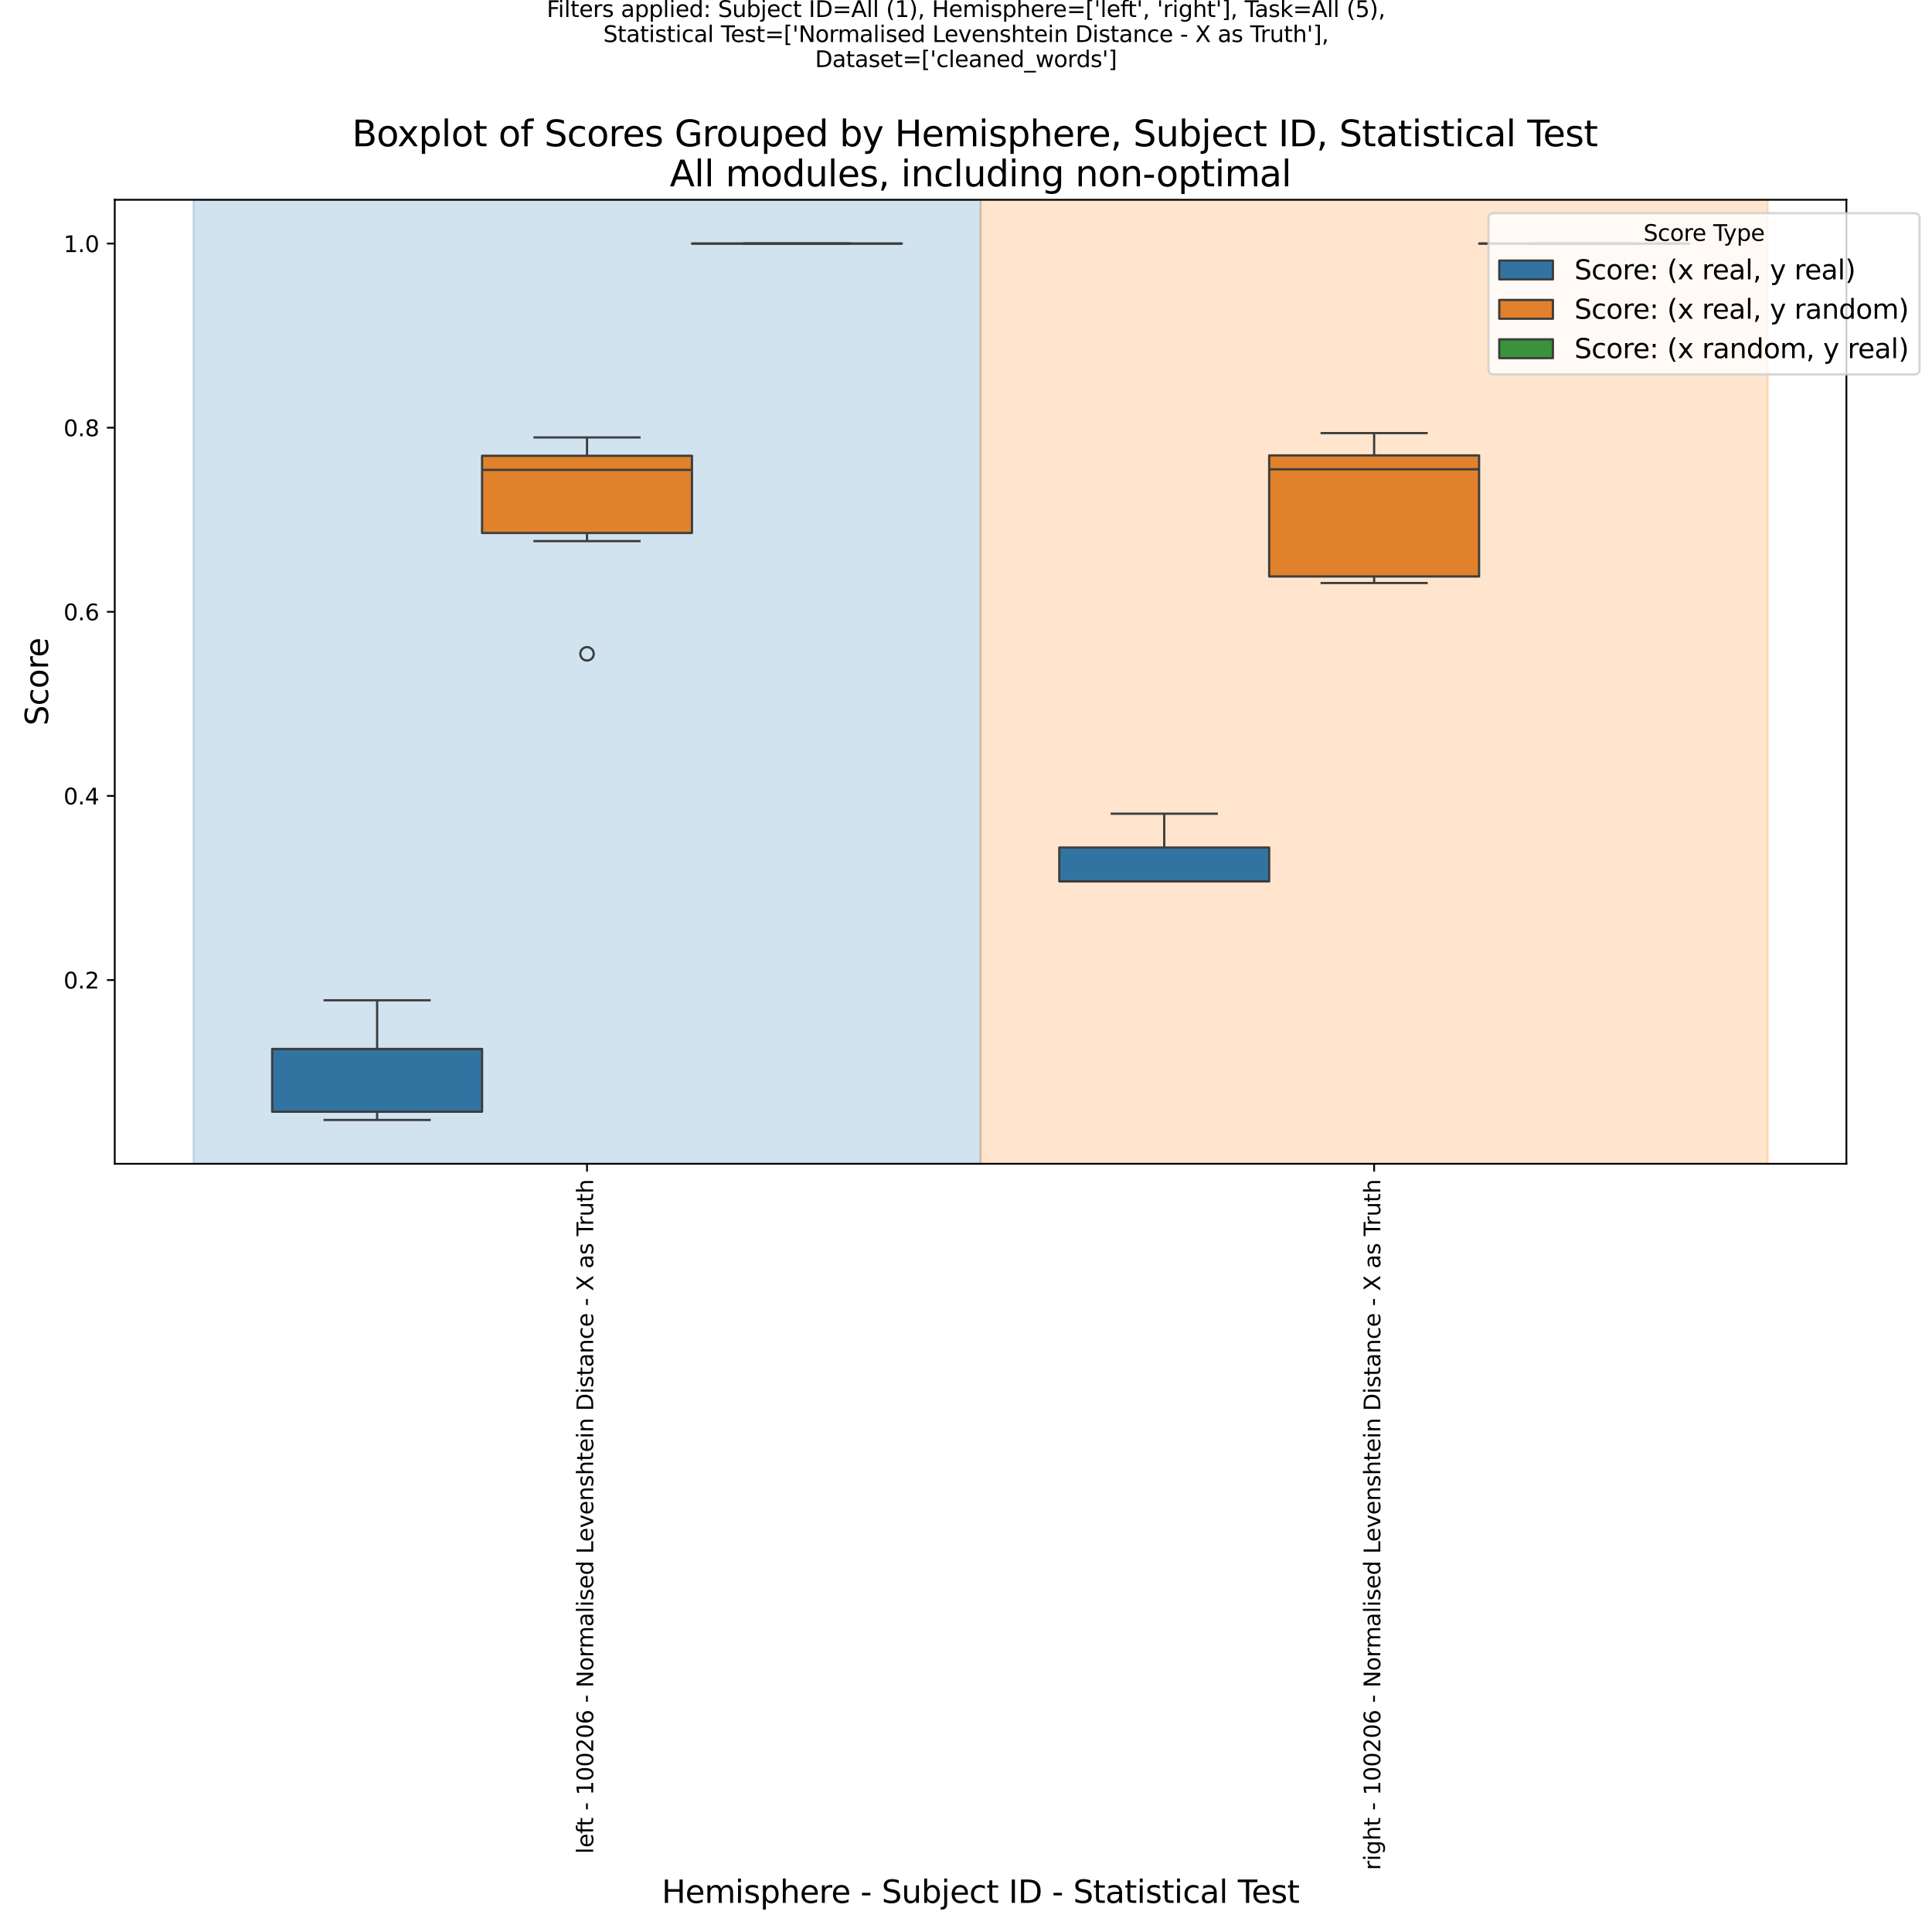 <?xml version="1.0" encoding="utf-8" standalone="no"?>
<!DOCTYPE svg PUBLIC "-//W3C//DTD SVG 1.1//EN"
  "http://www.w3.org/Graphics/SVG/1.1/DTD/svg11.dtd">
<svg xmlns:xlink="http://www.w3.org/1999/xlink" width="864pt" height="864pt" viewBox="0 0 864 864" xmlns="http://www.w3.org/2000/svg" version="1.1">
 <defs>
  <style type="text/css">*{stroke-linejoin: round; stroke-linecap: butt}</style>
 </defs>
 <g id="figure_1">
  <g id="patch_1">
   <path d="M 0 864 
L 864 864 
L 864 0 
L 0 0 
z
" style="fill: #ffffff"/>
  </g>
  <g id="axes_1">
   <g id="patch_2">
    <path d="M 51.32 520.45 
L 825.72 520.45 
L 825.72 89.333 
L 51.32 89.333 
z
" style="fill: #ffffff"/>
   </g>
   <g id="patch_3">
    <path d="M 86.52 520.45 
L 438.52 520.45 
L 438.52 89.333 
L 86.52 89.333 
z
" clip-path="url(#p6f9ebad9ce)" style="fill: #1f77b4; fill-opacity: 0.2; stroke: #1f77b4; stroke-opacity: 0.2; stroke-linejoin: miter"/>
   </g>
   <g id="patch_4">
    <path d="M 438.52 520.45 
L 790.52 520.45 
L 790.52 89.333 
L 438.52 89.333 
z
" clip-path="url(#p6f9ebad9ce)" style="fill: #ff7f0e; fill-opacity: 0.2; stroke: #ff7f0e; stroke-opacity: 0.2; stroke-linejoin: miter"/>
   </g>
   <g id="patch_5">
    <path d="M 262.52 520.611 
L 262.52 520.611 
L 262.52 520.611 
L 262.52 520.611 
z
" clip-path="url(#p6f9ebad9ce)" style="fill: #3274a1; stroke: #3d3d3d; stroke-linejoin: miter"/>
   </g>
   <g id="patch_6">
    <path d="M 262.52 520.611 
L 262.52 520.611 
L 262.52 520.611 
L 262.52 520.611 
z
" clip-path="url(#p6f9ebad9ce)" style="fill: #e1812c; stroke: #3d3d3d; stroke-linejoin: miter"/>
   </g>
   <g id="patch_7">
    <path d="M 262.52 520.611 
L 262.52 520.611 
L 262.52 520.611 
L 262.52 520.611 
z
" clip-path="url(#p6f9ebad9ce)" style="fill: #3a923a; stroke: #3d3d3d; stroke-linejoin: miter"/>
   </g>
   <g id="matplotlib.axis_1">
    <g id="xtick_1">
     <g id="line2d_1">
      <defs>
       <path id="mec599634ac" d="M 0 0 
L 0 3.5 
" style="stroke: #000000; stroke-width: 0.8"/>
      </defs>
      <g>
       <use xlink:href="#mec599634ac" x="262.52" y="520.45" style="stroke: #000000; stroke-width: 0.8"/>
      </g>
     </g>
     <g id="text_1">
      <!-- left - 100206 - Normalised Levenshtein Distance - X as Truth -->
      <g transform="translate(265.279 829.045) rotate(-90) scale(0.1 -0.1)">
       <defs>
        <path id="DejaVuSans-6c" d="M 603 4863 
L 1178 4863 
L 1178 0 
L 603 0 
L 603 4863 
z
" transform="scale(0.016)"/>
        <path id="DejaVuSans-65" d="M 3597 1894 
L 3597 1613 
L 953 1613 
Q 991 1019 1311 708 
Q 1631 397 2203 397 
Q 2534 397 2845 478 
Q 3156 559 3463 722 
L 3463 178 
Q 3153 47 2828 -22 
Q 2503 -91 2169 -91 
Q 1331 -91 842 396 
Q 353 884 353 1716 
Q 353 2575 817 3079 
Q 1281 3584 2069 3584 
Q 2775 3584 3186 3129 
Q 3597 2675 3597 1894 
z
M 3022 2063 
Q 3016 2534 2758 2815 
Q 2500 3097 2075 3097 
Q 1594 3097 1305 2825 
Q 1016 2553 972 2059 
L 3022 2063 
z
" transform="scale(0.016)"/>
        <path id="DejaVuSans-66" d="M 2375 4863 
L 2375 4384 
L 1825 4384 
Q 1516 4384 1395 4259 
Q 1275 4134 1275 3809 
L 1275 3500 
L 2222 3500 
L 2222 3053 
L 1275 3053 
L 1275 0 
L 697 0 
L 697 3053 
L 147 3053 
L 147 3500 
L 697 3500 
L 697 3744 
Q 697 4328 969 4595 
Q 1241 4863 1831 4863 
L 2375 4863 
z
" transform="scale(0.016)"/>
        <path id="DejaVuSans-74" d="M 1172 4494 
L 1172 3500 
L 2356 3500 
L 2356 3053 
L 1172 3053 
L 1172 1153 
Q 1172 725 1289 603 
Q 1406 481 1766 481 
L 2356 481 
L 2356 0 
L 1766 0 
Q 1100 0 847 248 
Q 594 497 594 1153 
L 594 3053 
L 172 3053 
L 172 3500 
L 594 3500 
L 594 4494 
L 1172 4494 
z
" transform="scale(0.016)"/>
        <path id="DejaVuSans-20" transform="scale(0.016)"/>
        <path id="DejaVuSans-2d" d="M 313 2009 
L 1997 2009 
L 1997 1497 
L 313 1497 
L 313 2009 
z
" transform="scale(0.016)"/>
        <path id="DejaVuSans-31" d="M 794 531 
L 1825 531 
L 1825 4091 
L 703 3866 
L 703 4441 
L 1819 4666 
L 2450 4666 
L 2450 531 
L 3481 531 
L 3481 0 
L 794 0 
L 794 531 
z
" transform="scale(0.016)"/>
        <path id="DejaVuSans-30" d="M 2034 4250 
Q 1547 4250 1301 3770 
Q 1056 3291 1056 2328 
Q 1056 1369 1301 889 
Q 1547 409 2034 409 
Q 2525 409 2770 889 
Q 3016 1369 3016 2328 
Q 3016 3291 2770 3770 
Q 2525 4250 2034 4250 
z
M 2034 4750 
Q 2819 4750 3233 4129 
Q 3647 3509 3647 2328 
Q 3647 1150 3233 529 
Q 2819 -91 2034 -91 
Q 1250 -91 836 529 
Q 422 1150 422 2328 
Q 422 3509 836 4129 
Q 1250 4750 2034 4750 
z
" transform="scale(0.016)"/>
        <path id="DejaVuSans-32" d="M 1228 531 
L 3431 531 
L 3431 0 
L 469 0 
L 469 531 
Q 828 903 1448 1529 
Q 2069 2156 2228 2338 
Q 2531 2678 2651 2914 
Q 2772 3150 2772 3378 
Q 2772 3750 2511 3984 
Q 2250 4219 1831 4219 
Q 1534 4219 1204 4116 
Q 875 4013 500 3803 
L 500 4441 
Q 881 4594 1212 4672 
Q 1544 4750 1819 4750 
Q 2544 4750 2975 4387 
Q 3406 4025 3406 3419 
Q 3406 3131 3298 2873 
Q 3191 2616 2906 2266 
Q 2828 2175 2409 1742 
Q 1991 1309 1228 531 
z
" transform="scale(0.016)"/>
        <path id="DejaVuSans-36" d="M 2113 2584 
Q 1688 2584 1439 2293 
Q 1191 2003 1191 1497 
Q 1191 994 1439 701 
Q 1688 409 2113 409 
Q 2538 409 2786 701 
Q 3034 994 3034 1497 
Q 3034 2003 2786 2293 
Q 2538 2584 2113 2584 
z
M 3366 4563 
L 3366 3988 
Q 3128 4100 2886 4159 
Q 2644 4219 2406 4219 
Q 1781 4219 1451 3797 
Q 1122 3375 1075 2522 
Q 1259 2794 1537 2939 
Q 1816 3084 2150 3084 
Q 2853 3084 3261 2657 
Q 3669 2231 3669 1497 
Q 3669 778 3244 343 
Q 2819 -91 2113 -91 
Q 1303 -91 875 529 
Q 447 1150 447 2328 
Q 447 3434 972 4092 
Q 1497 4750 2381 4750 
Q 2619 4750 2861 4703 
Q 3103 4656 3366 4563 
z
" transform="scale(0.016)"/>
        <path id="DejaVuSans-4e" d="M 628 4666 
L 1478 4666 
L 3547 763 
L 3547 4666 
L 4159 4666 
L 4159 0 
L 3309 0 
L 1241 3903 
L 1241 0 
L 628 0 
L 628 4666 
z
" transform="scale(0.016)"/>
        <path id="DejaVuSans-6f" d="M 1959 3097 
Q 1497 3097 1228 2736 
Q 959 2375 959 1747 
Q 959 1119 1226 758 
Q 1494 397 1959 397 
Q 2419 397 2687 759 
Q 2956 1122 2956 1747 
Q 2956 2369 2687 2733 
Q 2419 3097 1959 3097 
z
M 1959 3584 
Q 2709 3584 3137 3096 
Q 3566 2609 3566 1747 
Q 3566 888 3137 398 
Q 2709 -91 1959 -91 
Q 1206 -91 779 398 
Q 353 888 353 1747 
Q 353 2609 779 3096 
Q 1206 3584 1959 3584 
z
" transform="scale(0.016)"/>
        <path id="DejaVuSans-72" d="M 2631 2963 
Q 2534 3019 2420 3045 
Q 2306 3072 2169 3072 
Q 1681 3072 1420 2755 
Q 1159 2438 1159 1844 
L 1159 0 
L 581 0 
L 581 3500 
L 1159 3500 
L 1159 2956 
Q 1341 3275 1631 3429 
Q 1922 3584 2338 3584 
Q 2397 3584 2469 3576 
Q 2541 3569 2628 3553 
L 2631 2963 
z
" transform="scale(0.016)"/>
        <path id="DejaVuSans-6d" d="M 3328 2828 
Q 3544 3216 3844 3400 
Q 4144 3584 4550 3584 
Q 5097 3584 5394 3201 
Q 5691 2819 5691 2113 
L 5691 0 
L 5113 0 
L 5113 2094 
Q 5113 2597 4934 2840 
Q 4756 3084 4391 3084 
Q 3944 3084 3684 2787 
Q 3425 2491 3425 1978 
L 3425 0 
L 2847 0 
L 2847 2094 
Q 2847 2600 2669 2842 
Q 2491 3084 2119 3084 
Q 1678 3084 1418 2786 
Q 1159 2488 1159 1978 
L 1159 0 
L 581 0 
L 581 3500 
L 1159 3500 
L 1159 2956 
Q 1356 3278 1631 3431 
Q 1906 3584 2284 3584 
Q 2666 3584 2933 3390 
Q 3200 3197 3328 2828 
z
" transform="scale(0.016)"/>
        <path id="DejaVuSans-61" d="M 2194 1759 
Q 1497 1759 1228 1600 
Q 959 1441 959 1056 
Q 959 750 1161 570 
Q 1363 391 1709 391 
Q 2188 391 2477 730 
Q 2766 1069 2766 1631 
L 2766 1759 
L 2194 1759 
z
M 3341 1997 
L 3341 0 
L 2766 0 
L 2766 531 
Q 2569 213 2275 61 
Q 1981 -91 1556 -91 
Q 1019 -91 701 211 
Q 384 513 384 1019 
Q 384 1609 779 1909 
Q 1175 2209 1959 2209 
L 2766 2209 
L 2766 2266 
Q 2766 2663 2505 2880 
Q 2244 3097 1772 3097 
Q 1472 3097 1187 3025 
Q 903 2953 641 2809 
L 641 3341 
Q 956 3463 1253 3523 
Q 1550 3584 1831 3584 
Q 2591 3584 2966 3190 
Q 3341 2797 3341 1997 
z
" transform="scale(0.016)"/>
        <path id="DejaVuSans-69" d="M 603 3500 
L 1178 3500 
L 1178 0 
L 603 0 
L 603 3500 
z
M 603 4863 
L 1178 4863 
L 1178 4134 
L 603 4134 
L 603 4863 
z
" transform="scale(0.016)"/>
        <path id="DejaVuSans-73" d="M 2834 3397 
L 2834 2853 
Q 2591 2978 2328 3040 
Q 2066 3103 1784 3103 
Q 1356 3103 1142 2972 
Q 928 2841 928 2578 
Q 928 2378 1081 2264 
Q 1234 2150 1697 2047 
L 1894 2003 
Q 2506 1872 2764 1633 
Q 3022 1394 3022 966 
Q 3022 478 2636 193 
Q 2250 -91 1575 -91 
Q 1294 -91 989 -36 
Q 684 19 347 128 
L 347 722 
Q 666 556 975 473 
Q 1284 391 1588 391 
Q 1994 391 2212 530 
Q 2431 669 2431 922 
Q 2431 1156 2273 1281 
Q 2116 1406 1581 1522 
L 1381 1569 
Q 847 1681 609 1914 
Q 372 2147 372 2553 
Q 372 3047 722 3315 
Q 1072 3584 1716 3584 
Q 2034 3584 2315 3537 
Q 2597 3491 2834 3397 
z
" transform="scale(0.016)"/>
        <path id="DejaVuSans-64" d="M 2906 2969 
L 2906 4863 
L 3481 4863 
L 3481 0 
L 2906 0 
L 2906 525 
Q 2725 213 2448 61 
Q 2172 -91 1784 -91 
Q 1150 -91 751 415 
Q 353 922 353 1747 
Q 353 2572 751 3078 
Q 1150 3584 1784 3584 
Q 2172 3584 2448 3432 
Q 2725 3281 2906 2969 
z
M 947 1747 
Q 947 1113 1208 752 
Q 1469 391 1925 391 
Q 2381 391 2643 752 
Q 2906 1113 2906 1747 
Q 2906 2381 2643 2742 
Q 2381 3103 1925 3103 
Q 1469 3103 1208 2742 
Q 947 2381 947 1747 
z
" transform="scale(0.016)"/>
        <path id="DejaVuSans-4c" d="M 628 4666 
L 1259 4666 
L 1259 531 
L 3531 531 
L 3531 0 
L 628 0 
L 628 4666 
z
" transform="scale(0.016)"/>
        <path id="DejaVuSans-76" d="M 191 3500 
L 800 3500 
L 1894 563 
L 2988 3500 
L 3597 3500 
L 2284 0 
L 1503 0 
L 191 3500 
z
" transform="scale(0.016)"/>
        <path id="DejaVuSans-6e" d="M 3513 2113 
L 3513 0 
L 2938 0 
L 2938 2094 
Q 2938 2591 2744 2837 
Q 2550 3084 2163 3084 
Q 1697 3084 1428 2787 
Q 1159 2491 1159 1978 
L 1159 0 
L 581 0 
L 581 3500 
L 1159 3500 
L 1159 2956 
Q 1366 3272 1645 3428 
Q 1925 3584 2291 3584 
Q 2894 3584 3203 3211 
Q 3513 2838 3513 2113 
z
" transform="scale(0.016)"/>
        <path id="DejaVuSans-68" d="M 3513 2113 
L 3513 0 
L 2938 0 
L 2938 2094 
Q 2938 2591 2744 2837 
Q 2550 3084 2163 3084 
Q 1697 3084 1428 2787 
Q 1159 2491 1159 1978 
L 1159 0 
L 581 0 
L 581 4863 
L 1159 4863 
L 1159 2956 
Q 1366 3272 1645 3428 
Q 1925 3584 2291 3584 
Q 2894 3584 3203 3211 
Q 3513 2838 3513 2113 
z
" transform="scale(0.016)"/>
        <path id="DejaVuSans-44" d="M 1259 4147 
L 1259 519 
L 2022 519 
Q 2988 519 3436 956 
Q 3884 1394 3884 2338 
Q 3884 3275 3436 3711 
Q 2988 4147 2022 4147 
L 1259 4147 
z
M 628 4666 
L 1925 4666 
Q 3281 4666 3915 4102 
Q 4550 3538 4550 2338 
Q 4550 1131 3912 565 
Q 3275 0 1925 0 
L 628 0 
L 628 4666 
z
" transform="scale(0.016)"/>
        <path id="DejaVuSans-63" d="M 3122 3366 
L 3122 2828 
Q 2878 2963 2633 3030 
Q 2388 3097 2138 3097 
Q 1578 3097 1268 2742 
Q 959 2388 959 1747 
Q 959 1106 1268 751 
Q 1578 397 2138 397 
Q 2388 397 2633 464 
Q 2878 531 3122 666 
L 3122 134 
Q 2881 22 2623 -34 
Q 2366 -91 2075 -91 
Q 1284 -91 818 406 
Q 353 903 353 1747 
Q 353 2603 823 3093 
Q 1294 3584 2113 3584 
Q 2378 3584 2631 3529 
Q 2884 3475 3122 3366 
z
" transform="scale(0.016)"/>
        <path id="DejaVuSans-58" d="M 403 4666 
L 1081 4666 
L 2241 2931 
L 3406 4666 
L 4084 4666 
L 2584 2425 
L 4184 0 
L 3506 0 
L 2194 1984 
L 872 0 
L 191 0 
L 1856 2491 
L 403 4666 
z
" transform="scale(0.016)"/>
        <path id="DejaVuSans-54" d="M -19 4666 
L 3928 4666 
L 3928 4134 
L 2272 4134 
L 2272 0 
L 1638 0 
L 1638 4134 
L -19 4134 
L -19 4666 
z
" transform="scale(0.016)"/>
        <path id="DejaVuSans-75" d="M 544 1381 
L 544 3500 
L 1119 3500 
L 1119 1403 
Q 1119 906 1312 657 
Q 1506 409 1894 409 
Q 2359 409 2629 706 
Q 2900 1003 2900 1516 
L 2900 3500 
L 3475 3500 
L 3475 0 
L 2900 0 
L 2900 538 
Q 2691 219 2414 64 
Q 2138 -91 1772 -91 
Q 1169 -91 856 284 
Q 544 659 544 1381 
z
M 1991 3584 
L 1991 3584 
z
" transform="scale(0.016)"/>
       </defs>
       <use xlink:href="#DejaVuSans-6c"/>
       <use xlink:href="#DejaVuSans-65" x="27.783"/>
       <use xlink:href="#DejaVuSans-66" x="89.307"/>
       <use xlink:href="#DejaVuSans-74" x="122.762"/>
       <use xlink:href="#DejaVuSans-20" x="161.971"/>
       <use xlink:href="#DejaVuSans-2d" x="193.758"/>
       <use xlink:href="#DejaVuSans-20" x="229.842"/>
       <use xlink:href="#DejaVuSans-31" x="261.629"/>
       <use xlink:href="#DejaVuSans-30" x="325.252"/>
       <use xlink:href="#DejaVuSans-30" x="388.875"/>
       <use xlink:href="#DejaVuSans-32" x="452.498"/>
       <use xlink:href="#DejaVuSans-30" x="516.121"/>
       <use xlink:href="#DejaVuSans-36" x="579.744"/>
       <use xlink:href="#DejaVuSans-20" x="643.367"/>
       <use xlink:href="#DejaVuSans-2d" x="675.154"/>
       <use xlink:href="#DejaVuSans-20" x="711.238"/>
       <use xlink:href="#DejaVuSans-4e" x="743.025"/>
       <use xlink:href="#DejaVuSans-6f" x="817.83"/>
       <use xlink:href="#DejaVuSans-72" x="879.012"/>
       <use xlink:href="#DejaVuSans-6d" x="918.375"/>
       <use xlink:href="#DejaVuSans-61" x="1015.787"/>
       <use xlink:href="#DejaVuSans-6c" x="1077.066"/>
       <use xlink:href="#DejaVuSans-69" x="1104.85"/>
       <use xlink:href="#DejaVuSans-73" x="1132.633"/>
       <use xlink:href="#DejaVuSans-65" x="1184.732"/>
       <use xlink:href="#DejaVuSans-64" x="1246.256"/>
       <use xlink:href="#DejaVuSans-20" x="1309.732"/>
       <use xlink:href="#DejaVuSans-4c" x="1341.52"/>
       <use xlink:href="#DejaVuSans-65" x="1395.482"/>
       <use xlink:href="#DejaVuSans-76" x="1457.006"/>
       <use xlink:href="#DejaVuSans-65" x="1516.186"/>
       <use xlink:href="#DejaVuSans-6e" x="1577.709"/>
       <use xlink:href="#DejaVuSans-73" x="1641.088"/>
       <use xlink:href="#DejaVuSans-68" x="1693.188"/>
       <use xlink:href="#DejaVuSans-74" x="1756.566"/>
       <use xlink:href="#DejaVuSans-65" x="1795.775"/>
       <use xlink:href="#DejaVuSans-69" x="1857.299"/>
       <use xlink:href="#DejaVuSans-6e" x="1885.082"/>
       <use xlink:href="#DejaVuSans-20" x="1948.461"/>
       <use xlink:href="#DejaVuSans-44" x="1980.248"/>
       <use xlink:href="#DejaVuSans-69" x="2057.25"/>
       <use xlink:href="#DejaVuSans-73" x="2085.033"/>
       <use xlink:href="#DejaVuSans-74" x="2137.133"/>
       <use xlink:href="#DejaVuSans-61" x="2176.342"/>
       <use xlink:href="#DejaVuSans-6e" x="2237.621"/>
       <use xlink:href="#DejaVuSans-63" x="2301"/>
       <use xlink:href="#DejaVuSans-65" x="2355.98"/>
       <use xlink:href="#DejaVuSans-20" x="2417.504"/>
       <use xlink:href="#DejaVuSans-2d" x="2449.291"/>
       <use xlink:href="#DejaVuSans-20" x="2485.375"/>
       <use xlink:href="#DejaVuSans-58" x="2517.162"/>
       <use xlink:href="#DejaVuSans-20" x="2585.668"/>
       <use xlink:href="#DejaVuSans-61" x="2617.455"/>
       <use xlink:href="#DejaVuSans-73" x="2678.734"/>
       <use xlink:href="#DejaVuSans-20" x="2730.834"/>
       <use xlink:href="#DejaVuSans-54" x="2762.621"/>
       <use xlink:href="#DejaVuSans-72" x="2808.955"/>
       <use xlink:href="#DejaVuSans-75" x="2850.068"/>
       <use xlink:href="#DejaVuSans-74" x="2913.447"/>
       <use xlink:href="#DejaVuSans-68" x="2952.656"/>
      </g>
     </g>
    </g>
    <g id="xtick_2">
     <g id="line2d_2">
      <g>
       <use xlink:href="#mec599634ac" x="614.52" y="520.45" style="stroke: #000000; stroke-width: 0.8"/>
      </g>
     </g>
     <g id="text_2">
      <!-- right - 100206 - Normalised Levenshtein Distance - X as Truth -->
      <g transform="translate(617.279 836.344) rotate(-90) scale(0.1 -0.1)">
       <defs>
        <path id="DejaVuSans-67" d="M 2906 1791 
Q 2906 2416 2648 2759 
Q 2391 3103 1925 3103 
Q 1463 3103 1205 2759 
Q 947 2416 947 1791 
Q 947 1169 1205 825 
Q 1463 481 1925 481 
Q 2391 481 2648 825 
Q 2906 1169 2906 1791 
z
M 3481 434 
Q 3481 -459 3084 -895 
Q 2688 -1331 1869 -1331 
Q 1566 -1331 1297 -1286 
Q 1028 -1241 775 -1147 
L 775 -588 
Q 1028 -725 1275 -790 
Q 1522 -856 1778 -856 
Q 2344 -856 2625 -561 
Q 2906 -266 2906 331 
L 2906 616 
Q 2728 306 2450 153 
Q 2172 0 1784 0 
Q 1141 0 747 490 
Q 353 981 353 1791 
Q 353 2603 747 3093 
Q 1141 3584 1784 3584 
Q 2172 3584 2450 3431 
Q 2728 3278 2906 2969 
L 2906 3500 
L 3481 3500 
L 3481 434 
z
" transform="scale(0.016)"/>
       </defs>
       <use xlink:href="#DejaVuSans-72"/>
       <use xlink:href="#DejaVuSans-69" x="41.113"/>
       <use xlink:href="#DejaVuSans-67" x="68.896"/>
       <use xlink:href="#DejaVuSans-68" x="132.373"/>
       <use xlink:href="#DejaVuSans-74" x="195.752"/>
       <use xlink:href="#DejaVuSans-20" x="234.961"/>
       <use xlink:href="#DejaVuSans-2d" x="266.748"/>
       <use xlink:href="#DejaVuSans-20" x="302.832"/>
       <use xlink:href="#DejaVuSans-31" x="334.619"/>
       <use xlink:href="#DejaVuSans-30" x="398.242"/>
       <use xlink:href="#DejaVuSans-30" x="461.865"/>
       <use xlink:href="#DejaVuSans-32" x="525.488"/>
       <use xlink:href="#DejaVuSans-30" x="589.111"/>
       <use xlink:href="#DejaVuSans-36" x="652.734"/>
       <use xlink:href="#DejaVuSans-20" x="716.357"/>
       <use xlink:href="#DejaVuSans-2d" x="748.145"/>
       <use xlink:href="#DejaVuSans-20" x="784.229"/>
       <use xlink:href="#DejaVuSans-4e" x="816.016"/>
       <use xlink:href="#DejaVuSans-6f" x="890.82"/>
       <use xlink:href="#DejaVuSans-72" x="952.002"/>
       <use xlink:href="#DejaVuSans-6d" x="991.365"/>
       <use xlink:href="#DejaVuSans-61" x="1088.777"/>
       <use xlink:href="#DejaVuSans-6c" x="1150.057"/>
       <use xlink:href="#DejaVuSans-69" x="1177.84"/>
       <use xlink:href="#DejaVuSans-73" x="1205.623"/>
       <use xlink:href="#DejaVuSans-65" x="1257.723"/>
       <use xlink:href="#DejaVuSans-64" x="1319.246"/>
       <use xlink:href="#DejaVuSans-20" x="1382.723"/>
       <use xlink:href="#DejaVuSans-4c" x="1414.51"/>
       <use xlink:href="#DejaVuSans-65" x="1468.473"/>
       <use xlink:href="#DejaVuSans-76" x="1529.996"/>
       <use xlink:href="#DejaVuSans-65" x="1589.176"/>
       <use xlink:href="#DejaVuSans-6e" x="1650.699"/>
       <use xlink:href="#DejaVuSans-73" x="1714.078"/>
       <use xlink:href="#DejaVuSans-68" x="1766.178"/>
       <use xlink:href="#DejaVuSans-74" x="1829.557"/>
       <use xlink:href="#DejaVuSans-65" x="1868.766"/>
       <use xlink:href="#DejaVuSans-69" x="1930.289"/>
       <use xlink:href="#DejaVuSans-6e" x="1958.072"/>
       <use xlink:href="#DejaVuSans-20" x="2021.451"/>
       <use xlink:href="#DejaVuSans-44" x="2053.238"/>
       <use xlink:href="#DejaVuSans-69" x="2130.24"/>
       <use xlink:href="#DejaVuSans-73" x="2158.023"/>
       <use xlink:href="#DejaVuSans-74" x="2210.123"/>
       <use xlink:href="#DejaVuSans-61" x="2249.332"/>
       <use xlink:href="#DejaVuSans-6e" x="2310.611"/>
       <use xlink:href="#DejaVuSans-63" x="2373.99"/>
       <use xlink:href="#DejaVuSans-65" x="2428.971"/>
       <use xlink:href="#DejaVuSans-20" x="2490.494"/>
       <use xlink:href="#DejaVuSans-2d" x="2522.281"/>
       <use xlink:href="#DejaVuSans-20" x="2558.365"/>
       <use xlink:href="#DejaVuSans-58" x="2590.152"/>
       <use xlink:href="#DejaVuSans-20" x="2658.658"/>
       <use xlink:href="#DejaVuSans-61" x="2690.445"/>
       <use xlink:href="#DejaVuSans-73" x="2751.725"/>
       <use xlink:href="#DejaVuSans-20" x="2803.824"/>
       <use xlink:href="#DejaVuSans-54" x="2835.611"/>
       <use xlink:href="#DejaVuSans-72" x="2881.945"/>
       <use xlink:href="#DejaVuSans-75" x="2923.059"/>
       <use xlink:href="#DejaVuSans-74" x="2986.438"/>
       <use xlink:href="#DejaVuSans-68" x="3025.646"/>
      </g>
     </g>
    </g>
    <g id="text_3">
     <!-- Hemisphere - Subject ID - Statistical Test -->
     <g transform="translate(295.932 850.982) scale(0.14 -0.14)">
      <defs>
       <path id="DejaVuSans-48" d="M 628 4666 
L 1259 4666 
L 1259 2753 
L 3553 2753 
L 3553 4666 
L 4184 4666 
L 4184 0 
L 3553 0 
L 3553 2222 
L 1259 2222 
L 1259 0 
L 628 0 
L 628 4666 
z
" transform="scale(0.016)"/>
       <path id="DejaVuSans-70" d="M 1159 525 
L 1159 -1331 
L 581 -1331 
L 581 3500 
L 1159 3500 
L 1159 2969 
Q 1341 3281 1617 3432 
Q 1894 3584 2278 3584 
Q 2916 3584 3314 3078 
Q 3713 2572 3713 1747 
Q 3713 922 3314 415 
Q 2916 -91 2278 -91 
Q 1894 -91 1617 61 
Q 1341 213 1159 525 
z
M 3116 1747 
Q 3116 2381 2855 2742 
Q 2594 3103 2138 3103 
Q 1681 3103 1420 2742 
Q 1159 2381 1159 1747 
Q 1159 1113 1420 752 
Q 1681 391 2138 391 
Q 2594 391 2855 752 
Q 3116 1113 3116 1747 
z
" transform="scale(0.016)"/>
       <path id="DejaVuSans-53" d="M 3425 4513 
L 3425 3897 
Q 3066 4069 2747 4153 
Q 2428 4238 2131 4238 
Q 1616 4238 1336 4038 
Q 1056 3838 1056 3469 
Q 1056 3159 1242 3001 
Q 1428 2844 1947 2747 
L 2328 2669 
Q 3034 2534 3370 2195 
Q 3706 1856 3706 1288 
Q 3706 609 3251 259 
Q 2797 -91 1919 -91 
Q 1588 -91 1214 -16 
Q 841 59 441 206 
L 441 856 
Q 825 641 1194 531 
Q 1563 422 1919 422 
Q 2459 422 2753 634 
Q 3047 847 3047 1241 
Q 3047 1584 2836 1778 
Q 2625 1972 2144 2069 
L 1759 2144 
Q 1053 2284 737 2584 
Q 422 2884 422 3419 
Q 422 4038 858 4394 
Q 1294 4750 2059 4750 
Q 2388 4750 2728 4690 
Q 3069 4631 3425 4513 
z
" transform="scale(0.016)"/>
       <path id="DejaVuSans-62" d="M 3116 1747 
Q 3116 2381 2855 2742 
Q 2594 3103 2138 3103 
Q 1681 3103 1420 2742 
Q 1159 2381 1159 1747 
Q 1159 1113 1420 752 
Q 1681 391 2138 391 
Q 2594 391 2855 752 
Q 3116 1113 3116 1747 
z
M 1159 2969 
Q 1341 3281 1617 3432 
Q 1894 3584 2278 3584 
Q 2916 3584 3314 3078 
Q 3713 2572 3713 1747 
Q 3713 922 3314 415 
Q 2916 -91 2278 -91 
Q 1894 -91 1617 61 
Q 1341 213 1159 525 
L 1159 0 
L 581 0 
L 581 4863 
L 1159 4863 
L 1159 2969 
z
" transform="scale(0.016)"/>
       <path id="DejaVuSans-6a" d="M 603 3500 
L 1178 3500 
L 1178 -63 
Q 1178 -731 923 -1031 
Q 669 -1331 103 -1331 
L -116 -1331 
L -116 -844 
L 38 -844 
Q 366 -844 484 -692 
Q 603 -541 603 -63 
L 603 3500 
z
M 603 4863 
L 1178 4863 
L 1178 4134 
L 603 4134 
L 603 4863 
z
" transform="scale(0.016)"/>
       <path id="DejaVuSans-49" d="M 628 4666 
L 1259 4666 
L 1259 0 
L 628 0 
L 628 4666 
z
" transform="scale(0.016)"/>
      </defs>
      <use xlink:href="#DejaVuSans-48"/>
      <use xlink:href="#DejaVuSans-65" x="75.195"/>
      <use xlink:href="#DejaVuSans-6d" x="136.719"/>
      <use xlink:href="#DejaVuSans-69" x="234.131"/>
      <use xlink:href="#DejaVuSans-73" x="261.914"/>
      <use xlink:href="#DejaVuSans-70" x="314.014"/>
      <use xlink:href="#DejaVuSans-68" x="377.49"/>
      <use xlink:href="#DejaVuSans-65" x="440.869"/>
      <use xlink:href="#DejaVuSans-72" x="502.393"/>
      <use xlink:href="#DejaVuSans-65" x="541.256"/>
      <use xlink:href="#DejaVuSans-20" x="602.779"/>
      <use xlink:href="#DejaVuSans-2d" x="634.566"/>
      <use xlink:href="#DejaVuSans-20" x="670.65"/>
      <use xlink:href="#DejaVuSans-53" x="702.438"/>
      <use xlink:href="#DejaVuSans-75" x="765.914"/>
      <use xlink:href="#DejaVuSans-62" x="829.293"/>
      <use xlink:href="#DejaVuSans-6a" x="892.77"/>
      <use xlink:href="#DejaVuSans-65" x="920.553"/>
      <use xlink:href="#DejaVuSans-63" x="982.076"/>
      <use xlink:href="#DejaVuSans-74" x="1037.057"/>
      <use xlink:href="#DejaVuSans-20" x="1076.266"/>
      <use xlink:href="#DejaVuSans-49" x="1108.053"/>
      <use xlink:href="#DejaVuSans-44" x="1137.545"/>
      <use xlink:href="#DejaVuSans-20" x="1214.547"/>
      <use xlink:href="#DejaVuSans-2d" x="1246.334"/>
      <use xlink:href="#DejaVuSans-20" x="1282.418"/>
      <use xlink:href="#DejaVuSans-53" x="1314.205"/>
      <use xlink:href="#DejaVuSans-74" x="1377.682"/>
      <use xlink:href="#DejaVuSans-61" x="1416.891"/>
      <use xlink:href="#DejaVuSans-74" x="1478.17"/>
      <use xlink:href="#DejaVuSans-69" x="1517.379"/>
      <use xlink:href="#DejaVuSans-73" x="1545.162"/>
      <use xlink:href="#DejaVuSans-74" x="1597.262"/>
      <use xlink:href="#DejaVuSans-69" x="1636.471"/>
      <use xlink:href="#DejaVuSans-63" x="1664.254"/>
      <use xlink:href="#DejaVuSans-61" x="1719.234"/>
      <use xlink:href="#DejaVuSans-6c" x="1780.514"/>
      <use xlink:href="#DejaVuSans-20" x="1808.297"/>
      <use xlink:href="#DejaVuSans-54" x="1840.084"/>
      <use xlink:href="#DejaVuSans-65" x="1884.168"/>
      <use xlink:href="#DejaVuSans-73" x="1945.691"/>
      <use xlink:href="#DejaVuSans-74" x="1997.791"/>
     </g>
    </g>
   </g>
   <g id="matplotlib.axis_2">
    <g id="ytick_1">
     <g id="line2d_3">
      <defs>
       <path id="m93a8cad3f5" d="M 0 0 
L -3.5 0 
" style="stroke: #000000; stroke-width: 0.8"/>
      </defs>
      <g>
       <use xlink:href="#m93a8cad3f5" x="51.32" y="438.275" style="stroke: #000000; stroke-width: 0.8"/>
      </g>
     </g>
     <g id="text_4">
      <!-- 0.2 -->
      <g transform="translate(28.417 442.074) scale(0.1 -0.1)">
       <defs>
        <path id="DejaVuSans-2e" d="M 684 794 
L 1344 794 
L 1344 0 
L 684 0 
L 684 794 
z
" transform="scale(0.016)"/>
       </defs>
       <use xlink:href="#DejaVuSans-30"/>
       <use xlink:href="#DejaVuSans-2e" x="63.623"/>
       <use xlink:href="#DejaVuSans-32" x="95.41"/>
      </g>
     </g>
    </g>
    <g id="ytick_2">
     <g id="line2d_4">
      <g>
       <use xlink:href="#m93a8cad3f5" x="51.32" y="355.939" style="stroke: #000000; stroke-width: 0.8"/>
      </g>
     </g>
     <g id="text_5">
      <!-- 0.4 -->
      <g transform="translate(28.417 359.738) scale(0.1 -0.1)">
       <defs>
        <path id="DejaVuSans-34" d="M 2419 4116 
L 825 1625 
L 2419 1625 
L 2419 4116 
z
M 2253 4666 
L 3047 4666 
L 3047 1625 
L 3713 1625 
L 3713 1100 
L 3047 1100 
L 3047 0 
L 2419 0 
L 2419 1100 
L 313 1100 
L 313 1709 
L 2253 4666 
z
" transform="scale(0.016)"/>
       </defs>
       <use xlink:href="#DejaVuSans-30"/>
       <use xlink:href="#DejaVuSans-2e" x="63.623"/>
       <use xlink:href="#DejaVuSans-34" x="95.41"/>
      </g>
     </g>
    </g>
    <g id="ytick_3">
     <g id="line2d_5">
      <g>
       <use xlink:href="#m93a8cad3f5" x="51.32" y="273.602" style="stroke: #000000; stroke-width: 0.8"/>
      </g>
     </g>
     <g id="text_6">
      <!-- 0.6 -->
      <g transform="translate(28.417 277.401) scale(0.1 -0.1)">
       <use xlink:href="#DejaVuSans-30"/>
       <use xlink:href="#DejaVuSans-2e" x="63.623"/>
       <use xlink:href="#DejaVuSans-36" x="95.41"/>
      </g>
     </g>
    </g>
    <g id="ytick_4">
     <g id="line2d_6">
      <g>
       <use xlink:href="#m93a8cad3f5" x="51.32" y="191.266" style="stroke: #000000; stroke-width: 0.8"/>
      </g>
     </g>
     <g id="text_7">
      <!-- 0.8 -->
      <g transform="translate(28.417 195.065) scale(0.1 -0.1)">
       <defs>
        <path id="DejaVuSans-38" d="M 2034 2216 
Q 1584 2216 1326 1975 
Q 1069 1734 1069 1313 
Q 1069 891 1326 650 
Q 1584 409 2034 409 
Q 2484 409 2743 651 
Q 3003 894 3003 1313 
Q 3003 1734 2745 1975 
Q 2488 2216 2034 2216 
z
M 1403 2484 
Q 997 2584 770 2862 
Q 544 3141 544 3541 
Q 544 4100 942 4425 
Q 1341 4750 2034 4750 
Q 2731 4750 3128 4425 
Q 3525 4100 3525 3541 
Q 3525 3141 3298 2862 
Q 3072 2584 2669 2484 
Q 3125 2378 3379 2068 
Q 3634 1759 3634 1313 
Q 3634 634 3220 271 
Q 2806 -91 2034 -91 
Q 1263 -91 848 271 
Q 434 634 434 1313 
Q 434 1759 690 2068 
Q 947 2378 1403 2484 
z
M 1172 3481 
Q 1172 3119 1398 2916 
Q 1625 2713 2034 2713 
Q 2441 2713 2670 2916 
Q 2900 3119 2900 3481 
Q 2900 3844 2670 4047 
Q 2441 4250 2034 4250 
Q 1625 4250 1398 4047 
Q 1172 3844 1172 3481 
z
" transform="scale(0.016)"/>
       </defs>
       <use xlink:href="#DejaVuSans-30"/>
       <use xlink:href="#DejaVuSans-2e" x="63.623"/>
       <use xlink:href="#DejaVuSans-38" x="95.41"/>
      </g>
     </g>
    </g>
    <g id="ytick_5">
     <g id="line2d_7">
      <g>
       <use xlink:href="#m93a8cad3f5" x="51.32" y="108.929" style="stroke: #000000; stroke-width: 0.8"/>
      </g>
     </g>
     <g id="text_8">
      <!-- 1.0 -->
      <g transform="translate(28.417 112.729) scale(0.1 -0.1)">
       <use xlink:href="#DejaVuSans-31"/>
       <use xlink:href="#DejaVuSans-2e" x="63.623"/>
       <use xlink:href="#DejaVuSans-30" x="95.41"/>
      </g>
     </g>
    </g>
    <g id="text_9">
     <!-- Score -->
     <g transform="translate(21.505 324.495) rotate(-90) scale(0.14 -0.14)">
      <use xlink:href="#DejaVuSans-53"/>
      <use xlink:href="#DejaVuSans-63" x="63.477"/>
      <use xlink:href="#DejaVuSans-6f" x="118.457"/>
      <use xlink:href="#DejaVuSans-72" x="179.639"/>
      <use xlink:href="#DejaVuSans-65" x="218.502"/>
     </g>
    </g>
   </g>
   <g id="patch_8">
    <path d="M 121.72 497.174 
L 215.587 497.174 
L 215.587 469.101 
L 121.72 469.101 
L 121.72 497.174 
z
" clip-path="url(#p6f9ebad9ce)" style="fill: #3274a1; stroke: #3d3d3d; stroke-linejoin: miter"/>
   </g>
   <g id="line2d_8">
    <path d="M 168.653 497.174 
L 168.653 500.854 
" clip-path="url(#p6f9ebad9ce)" style="fill: none; stroke: #3d3d3d"/>
   </g>
   <g id="line2d_9">
    <path d="M 168.653 469.101 
L 168.653 447.327 
" clip-path="url(#p6f9ebad9ce)" style="fill: none; stroke: #3d3d3d"/>
   </g>
   <g id="line2d_10">
    <path d="M 145.187 500.854 
L 192.12 500.854 
" clip-path="url(#p6f9ebad9ce)" style="fill: none; stroke: #3d3d3d; stroke-linecap: square"/>
   </g>
   <g id="line2d_11">
    <path d="M 145.187 447.327 
L 192.12 447.327 
" clip-path="url(#p6f9ebad9ce)" style="fill: none; stroke: #3d3d3d; stroke-linecap: square"/>
   </g>
   <g id="line2d_12"/>
   <g id="patch_9">
    <path d="M 473.72 394.14 
L 567.587 394.14 
L 567.587 379.017 
L 473.72 379.017 
L 473.72 394.14 
z
" clip-path="url(#p6f9ebad9ce)" style="fill: #3274a1; stroke: #3d3d3d; stroke-linejoin: miter"/>
   </g>
   <g id="line2d_13">
    <path d="M 520.653 394.14 
L 520.653 394.14 
" clip-path="url(#p6f9ebad9ce)" style="fill: none; stroke: #3d3d3d"/>
   </g>
   <g id="line2d_14">
    <path d="M 520.653 379.017 
L 520.653 363.895 
" clip-path="url(#p6f9ebad9ce)" style="fill: none; stroke: #3d3d3d"/>
   </g>
   <g id="line2d_15">
    <path d="M 497.187 394.14 
L 544.12 394.14 
" clip-path="url(#p6f9ebad9ce)" style="fill: none; stroke: #3d3d3d; stroke-linecap: square"/>
   </g>
   <g id="line2d_16">
    <path d="M 497.187 363.895 
L 544.12 363.895 
" clip-path="url(#p6f9ebad9ce)" style="fill: none; stroke: #3d3d3d; stroke-linecap: square"/>
   </g>
   <g id="line2d_17"/>
   <g id="patch_10">
    <path d="M 215.587 238.361 
L 309.453 238.361 
L 309.453 203.836 
L 215.587 203.836 
L 215.587 238.361 
z
" clip-path="url(#p6f9ebad9ce)" style="fill: #e1812c; stroke: #3d3d3d; stroke-linejoin: miter"/>
   </g>
   <g id="line2d_18">
    <path d="M 262.52 238.361 
L 262.52 241.99 
" clip-path="url(#p6f9ebad9ce)" style="fill: none; stroke: #3d3d3d"/>
   </g>
   <g id="line2d_19">
    <path d="M 262.52 203.836 
L 262.52 195.621 
" clip-path="url(#p6f9ebad9ce)" style="fill: none; stroke: #3d3d3d"/>
   </g>
   <g id="line2d_20">
    <path d="M 239.053 241.99 
L 285.987 241.99 
" clip-path="url(#p6f9ebad9ce)" style="fill: none; stroke: #3d3d3d; stroke-linecap: square"/>
   </g>
   <g id="line2d_21">
    <path d="M 239.053 195.621 
L 285.987 195.621 
" clip-path="url(#p6f9ebad9ce)" style="fill: none; stroke: #3d3d3d; stroke-linecap: square"/>
   </g>
   <g id="line2d_22">
    <defs>
     <path id="m1b94fd6715" d="M 0 3 
C 0.796 3 1.559 2.684 2.121 2.121 
C 2.684 1.559 3 0.796 3 0 
C 3 -0.796 2.684 -1.559 2.121 -2.121 
C 1.559 -2.684 0.796 -3 0 -3 
C -0.796 -3 -1.559 -2.684 -2.121 -2.121 
C -2.684 -1.559 -3 -0.796 -3 0 
C -3 0.796 -2.684 1.559 -2.121 2.121 
C -1.559 2.684 -0.796 3 0 3 
z
" style="stroke: #3d3d3d"/>
    </defs>
    <g clip-path="url(#p6f9ebad9ce)">
     <use xlink:href="#m1b94fd6715" x="262.52" y="292.392" style="fill-opacity: 0; stroke: #3d3d3d"/>
    </g>
   </g>
   <g id="patch_11">
    <path d="M 567.587 257.796 
L 661.453 257.796 
L 661.453 203.663 
L 567.587 203.663 
L 567.587 257.796 
z
" clip-path="url(#p6f9ebad9ce)" style="fill: #e1812c; stroke: #3d3d3d; stroke-linejoin: miter"/>
   </g>
   <g id="line2d_23">
    <path d="M 614.52 257.796 
L 614.52 260.734 
" clip-path="url(#p6f9ebad9ce)" style="fill: none; stroke: #3d3d3d"/>
   </g>
   <g id="line2d_24">
    <path d="M 614.52 203.663 
L 614.52 193.693 
" clip-path="url(#p6f9ebad9ce)" style="fill: none; stroke: #3d3d3d"/>
   </g>
   <g id="line2d_25">
    <path d="M 591.053 260.734 
L 637.987 260.734 
" clip-path="url(#p6f9ebad9ce)" style="fill: none; stroke: #3d3d3d; stroke-linecap: square"/>
   </g>
   <g id="line2d_26">
    <path d="M 591.053 193.693 
L 637.987 193.693 
" clip-path="url(#p6f9ebad9ce)" style="fill: none; stroke: #3d3d3d; stroke-linecap: square"/>
   </g>
   <g id="line2d_27"/>
   <g id="patch_12">
    <path d="M 309.453 108.929 
L 403.32 108.929 
L 403.32 108.929 
L 309.453 108.929 
L 309.453 108.929 
z
" clip-path="url(#p6f9ebad9ce)" style="fill: #3a923a; stroke: #3d3d3d; stroke-linejoin: miter"/>
   </g>
   <g id="line2d_28">
    <path d="M 356.387 108.929 
L 356.387 108.929 
" clip-path="url(#p6f9ebad9ce)" style="fill: none; stroke: #3d3d3d"/>
   </g>
   <g id="line2d_29">
    <path d="M 356.387 108.929 
L 356.387 108.929 
" clip-path="url(#p6f9ebad9ce)" style="fill: none; stroke: #3d3d3d"/>
   </g>
   <g id="line2d_30">
    <path d="M 332.92 108.929 
L 379.853 108.929 
" clip-path="url(#p6f9ebad9ce)" style="fill: none; stroke: #3d3d3d; stroke-linecap: square"/>
   </g>
   <g id="line2d_31">
    <path d="M 332.92 108.929 
L 379.853 108.929 
" clip-path="url(#p6f9ebad9ce)" style="fill: none; stroke: #3d3d3d; stroke-linecap: square"/>
   </g>
   <g id="line2d_32"/>
   <g id="patch_13">
    <path d="M 661.453 108.929 
L 755.32 108.929 
L 755.32 108.929 
L 661.453 108.929 
L 661.453 108.929 
z
" clip-path="url(#p6f9ebad9ce)" style="fill: #3a923a; stroke: #3d3d3d; stroke-linejoin: miter"/>
   </g>
   <g id="line2d_33">
    <path d="M 708.387 108.929 
L 708.387 108.929 
" clip-path="url(#p6f9ebad9ce)" style="fill: none; stroke: #3d3d3d"/>
   </g>
   <g id="line2d_34">
    <path d="M 708.387 108.929 
L 708.387 108.929 
" clip-path="url(#p6f9ebad9ce)" style="fill: none; stroke: #3d3d3d"/>
   </g>
   <g id="line2d_35">
    <path d="M 684.92 108.929 
L 731.853 108.929 
" clip-path="url(#p6f9ebad9ce)" style="fill: none; stroke: #3d3d3d; stroke-linecap: square"/>
   </g>
   <g id="line2d_36">
    <path d="M 684.92 108.929 
L 731.853 108.929 
" clip-path="url(#p6f9ebad9ce)" style="fill: none; stroke: #3d3d3d; stroke-linecap: square"/>
   </g>
   <g id="line2d_37"/>
   <g id="line2d_38">
    <path d="M 121.72 469.101 
L 215.587 469.101 
" clip-path="url(#p6f9ebad9ce)" style="fill: none; stroke: #3d3d3d"/>
   </g>
   <g id="line2d_39">
    <path d="M 473.72 394.14 
L 567.587 394.14 
" clip-path="url(#p6f9ebad9ce)" style="fill: none; stroke: #3d3d3d"/>
   </g>
   <g id="line2d_40">
    <path d="M 215.587 210.136 
L 309.453 210.136 
" clip-path="url(#p6f9ebad9ce)" style="fill: none; stroke: #3d3d3d"/>
   </g>
   <g id="line2d_41">
    <path d="M 567.587 209.875 
L 661.453 209.875 
" clip-path="url(#p6f9ebad9ce)" style="fill: none; stroke: #3d3d3d"/>
   </g>
   <g id="line2d_42">
    <path d="M 309.453 108.929 
L 403.32 108.929 
" clip-path="url(#p6f9ebad9ce)" style="fill: none; stroke: #3d3d3d"/>
   </g>
   <g id="line2d_43">
    <path d="M 661.453 108.929 
L 755.32 108.929 
" clip-path="url(#p6f9ebad9ce)" style="fill: none; stroke: #3d3d3d"/>
   </g>
   <g id="patch_14">
    <path d="M 51.32 520.45 
L 51.32 89.333 
" style="fill: none; stroke: #000000; stroke-width: 0.8; stroke-linejoin: miter; stroke-linecap: square"/>
   </g>
   <g id="patch_15">
    <path d="M 825.72 520.45 
L 825.72 89.333 
" style="fill: none; stroke: #000000; stroke-width: 0.8; stroke-linejoin: miter; stroke-linecap: square"/>
   </g>
   <g id="patch_16">
    <path d="M 51.32 520.45 
L 825.72 520.45 
" style="fill: none; stroke: #000000; stroke-width: 0.8; stroke-linejoin: miter; stroke-linecap: square"/>
   </g>
   <g id="patch_17">
    <path d="M 51.32 89.333 
L 825.72 89.333 
" style="fill: none; stroke: #000000; stroke-width: 0.8; stroke-linejoin: miter; stroke-linecap: square"/>
   </g>
   <g id="text_10">
    <!-- Boxplot of Scores Grouped by Hemisphere, Subject ID, Statistical Test  -->
    <g transform="translate(157.43 65.417) scale(0.16 -0.16)">
     <defs>
      <path id="DejaVuSans-42" d="M 1259 2228 
L 1259 519 
L 2272 519 
Q 2781 519 3026 730 
Q 3272 941 3272 1375 
Q 3272 1813 3026 2020 
Q 2781 2228 2272 2228 
L 1259 2228 
z
M 1259 4147 
L 1259 2741 
L 2194 2741 
Q 2656 2741 2882 2914 
Q 3109 3088 3109 3444 
Q 3109 3797 2882 3972 
Q 2656 4147 2194 4147 
L 1259 4147 
z
M 628 4666 
L 2241 4666 
Q 2963 4666 3353 4366 
Q 3744 4066 3744 3513 
Q 3744 3084 3544 2831 
Q 3344 2578 2956 2516 
Q 3422 2416 3680 2098 
Q 3938 1781 3938 1306 
Q 3938 681 3513 340 
Q 3088 0 2303 0 
L 628 0 
L 628 4666 
z
" transform="scale(0.016)"/>
      <path id="DejaVuSans-78" d="M 3513 3500 
L 2247 1797 
L 3578 0 
L 2900 0 
L 1881 1375 
L 863 0 
L 184 0 
L 1544 1831 
L 300 3500 
L 978 3500 
L 1906 2253 
L 2834 3500 
L 3513 3500 
z
" transform="scale(0.016)"/>
      <path id="DejaVuSans-47" d="M 3809 666 
L 3809 1919 
L 2778 1919 
L 2778 2438 
L 4434 2438 
L 4434 434 
Q 4069 175 3628 42 
Q 3188 -91 2688 -91 
Q 1594 -91 976 548 
Q 359 1188 359 2328 
Q 359 3472 976 4111 
Q 1594 4750 2688 4750 
Q 3144 4750 3555 4637 
Q 3966 4525 4313 4306 
L 4313 3634 
Q 3963 3931 3569 4081 
Q 3175 4231 2741 4231 
Q 1884 4231 1454 3753 
Q 1025 3275 1025 2328 
Q 1025 1384 1454 906 
Q 1884 428 2741 428 
Q 3075 428 3337 486 
Q 3600 544 3809 666 
z
" transform="scale(0.016)"/>
      <path id="DejaVuSans-79" d="M 2059 -325 
Q 1816 -950 1584 -1140 
Q 1353 -1331 966 -1331 
L 506 -1331 
L 506 -850 
L 844 -850 
Q 1081 -850 1212 -737 
Q 1344 -625 1503 -206 
L 1606 56 
L 191 3500 
L 800 3500 
L 1894 763 
L 2988 3500 
L 3597 3500 
L 2059 -325 
z
" transform="scale(0.016)"/>
      <path id="DejaVuSans-2c" d="M 750 794 
L 1409 794 
L 1409 256 
L 897 -744 
L 494 -744 
L 750 256 
L 750 794 
z
" transform="scale(0.016)"/>
     </defs>
     <use xlink:href="#DejaVuSans-42"/>
     <use xlink:href="#DejaVuSans-6f" x="68.604"/>
     <use xlink:href="#DejaVuSans-78" x="126.66"/>
     <use xlink:href="#DejaVuSans-70" x="185.84"/>
     <use xlink:href="#DejaVuSans-6c" x="249.316"/>
     <use xlink:href="#DejaVuSans-6f" x="277.1"/>
     <use xlink:href="#DejaVuSans-74" x="338.281"/>
     <use xlink:href="#DejaVuSans-20" x="377.49"/>
     <use xlink:href="#DejaVuSans-6f" x="409.277"/>
     <use xlink:href="#DejaVuSans-66" x="470.459"/>
     <use xlink:href="#DejaVuSans-20" x="505.664"/>
     <use xlink:href="#DejaVuSans-53" x="537.451"/>
     <use xlink:href="#DejaVuSans-63" x="600.928"/>
     <use xlink:href="#DejaVuSans-6f" x="655.908"/>
     <use xlink:href="#DejaVuSans-72" x="717.09"/>
     <use xlink:href="#DejaVuSans-65" x="755.953"/>
     <use xlink:href="#DejaVuSans-73" x="817.477"/>
     <use xlink:href="#DejaVuSans-20" x="869.576"/>
     <use xlink:href="#DejaVuSans-47" x="901.363"/>
     <use xlink:href="#DejaVuSans-72" x="978.854"/>
     <use xlink:href="#DejaVuSans-6f" x="1017.717"/>
     <use xlink:href="#DejaVuSans-75" x="1078.898"/>
     <use xlink:href="#DejaVuSans-70" x="1142.277"/>
     <use xlink:href="#DejaVuSans-65" x="1205.754"/>
     <use xlink:href="#DejaVuSans-64" x="1267.277"/>
     <use xlink:href="#DejaVuSans-20" x="1330.754"/>
     <use xlink:href="#DejaVuSans-62" x="1362.541"/>
     <use xlink:href="#DejaVuSans-79" x="1426.018"/>
     <use xlink:href="#DejaVuSans-20" x="1485.197"/>
     <use xlink:href="#DejaVuSans-48" x="1516.984"/>
     <use xlink:href="#DejaVuSans-65" x="1592.18"/>
     <use xlink:href="#DejaVuSans-6d" x="1653.703"/>
     <use xlink:href="#DejaVuSans-69" x="1751.115"/>
     <use xlink:href="#DejaVuSans-73" x="1778.898"/>
     <use xlink:href="#DejaVuSans-70" x="1830.998"/>
     <use xlink:href="#DejaVuSans-68" x="1894.475"/>
     <use xlink:href="#DejaVuSans-65" x="1957.854"/>
     <use xlink:href="#DejaVuSans-72" x="2019.377"/>
     <use xlink:href="#DejaVuSans-65" x="2058.24"/>
     <use xlink:href="#DejaVuSans-2c" x="2119.764"/>
     <use xlink:href="#DejaVuSans-20" x="2151.551"/>
     <use xlink:href="#DejaVuSans-53" x="2183.338"/>
     <use xlink:href="#DejaVuSans-75" x="2246.814"/>
     <use xlink:href="#DejaVuSans-62" x="2310.193"/>
     <use xlink:href="#DejaVuSans-6a" x="2373.67"/>
     <use xlink:href="#DejaVuSans-65" x="2401.453"/>
     <use xlink:href="#DejaVuSans-63" x="2462.977"/>
     <use xlink:href="#DejaVuSans-74" x="2517.957"/>
     <use xlink:href="#DejaVuSans-20" x="2557.166"/>
     <use xlink:href="#DejaVuSans-49" x="2588.953"/>
     <use xlink:href="#DejaVuSans-44" x="2618.445"/>
     <use xlink:href="#DejaVuSans-2c" x="2695.447"/>
     <use xlink:href="#DejaVuSans-20" x="2727.234"/>
     <use xlink:href="#DejaVuSans-53" x="2759.021"/>
     <use xlink:href="#DejaVuSans-74" x="2822.498"/>
     <use xlink:href="#DejaVuSans-61" x="2861.707"/>
     <use xlink:href="#DejaVuSans-74" x="2922.986"/>
     <use xlink:href="#DejaVuSans-69" x="2962.195"/>
     <use xlink:href="#DejaVuSans-73" x="2989.979"/>
     <use xlink:href="#DejaVuSans-74" x="3042.078"/>
     <use xlink:href="#DejaVuSans-69" x="3081.287"/>
     <use xlink:href="#DejaVuSans-63" x="3109.07"/>
     <use xlink:href="#DejaVuSans-61" x="3164.051"/>
     <use xlink:href="#DejaVuSans-6c" x="3225.33"/>
     <use xlink:href="#DejaVuSans-20" x="3253.113"/>
     <use xlink:href="#DejaVuSans-54" x="3284.9"/>
     <use xlink:href="#DejaVuSans-65" x="3328.984"/>
     <use xlink:href="#DejaVuSans-73" x="3390.508"/>
     <use xlink:href="#DejaVuSans-74" x="3442.607"/>
     <use xlink:href="#DejaVuSans-20" x="3481.816"/>
    </g>
    <!-- All modules, including non-optimal -->
    <g transform="translate(299.529 83.333) scale(0.16 -0.16)">
     <defs>
      <path id="DejaVuSans-41" d="M 2188 4044 
L 1331 1722 
L 3047 1722 
L 2188 4044 
z
M 1831 4666 
L 2547 4666 
L 4325 0 
L 3669 0 
L 3244 1197 
L 1141 1197 
L 716 0 
L 50 0 
L 1831 4666 
z
" transform="scale(0.016)"/>
     </defs>
     <use xlink:href="#DejaVuSans-41"/>
     <use xlink:href="#DejaVuSans-6c" x="68.408"/>
     <use xlink:href="#DejaVuSans-6c" x="96.191"/>
     <use xlink:href="#DejaVuSans-20" x="123.975"/>
     <use xlink:href="#DejaVuSans-6d" x="155.762"/>
     <use xlink:href="#DejaVuSans-6f" x="253.174"/>
     <use xlink:href="#DejaVuSans-64" x="314.355"/>
     <use xlink:href="#DejaVuSans-75" x="377.832"/>
     <use xlink:href="#DejaVuSans-6c" x="441.211"/>
     <use xlink:href="#DejaVuSans-65" x="468.994"/>
     <use xlink:href="#DejaVuSans-73" x="530.518"/>
     <use xlink:href="#DejaVuSans-2c" x="582.617"/>
     <use xlink:href="#DejaVuSans-20" x="614.404"/>
     <use xlink:href="#DejaVuSans-69" x="646.191"/>
     <use xlink:href="#DejaVuSans-6e" x="673.975"/>
     <use xlink:href="#DejaVuSans-63" x="737.354"/>
     <use xlink:href="#DejaVuSans-6c" x="792.334"/>
     <use xlink:href="#DejaVuSans-75" x="820.117"/>
     <use xlink:href="#DejaVuSans-64" x="883.496"/>
     <use xlink:href="#DejaVuSans-69" x="946.973"/>
     <use xlink:href="#DejaVuSans-6e" x="974.756"/>
     <use xlink:href="#DejaVuSans-67" x="1038.135"/>
     <use xlink:href="#DejaVuSans-20" x="1101.611"/>
     <use xlink:href="#DejaVuSans-6e" x="1133.398"/>
     <use xlink:href="#DejaVuSans-6f" x="1196.777"/>
     <use xlink:href="#DejaVuSans-6e" x="1257.959"/>
     <use xlink:href="#DejaVuSans-2d" x="1321.338"/>
     <use xlink:href="#DejaVuSans-6f" x="1359.297"/>
     <use xlink:href="#DejaVuSans-70" x="1420.479"/>
     <use xlink:href="#DejaVuSans-74" x="1483.955"/>
     <use xlink:href="#DejaVuSans-69" x="1523.164"/>
     <use xlink:href="#DejaVuSans-6d" x="1550.947"/>
     <use xlink:href="#DejaVuSans-61" x="1648.359"/>
     <use xlink:href="#DejaVuSans-6c" x="1709.639"/>
    </g>
   </g>
   <g id="legend_1">
    <g id="patch_18">
     <path d="M 668.079 167.453 
L 856.04 167.453 
Q 858.44 167.453 858.44 165.053 
L 858.44 97.733 
Q 858.44 95.333 856.04 95.333 
L 668.079 95.333 
Q 665.679 95.333 665.679 97.733 
L 665.679 165.053 
Q 665.679 167.453 668.079 167.453 
z
" style="fill: #ffffff; opacity: 0.8; stroke: #cccccc; stroke-linejoin: miter"/>
    </g>
    <g id="text_11">
     <!-- Score Type -->
     <g transform="translate(734.985 107.732) scale(0.1 -0.1)">
      <use xlink:href="#DejaVuSans-53"/>
      <use xlink:href="#DejaVuSans-63" x="63.477"/>
      <use xlink:href="#DejaVuSans-6f" x="118.457"/>
      <use xlink:href="#DejaVuSans-72" x="179.639"/>
      <use xlink:href="#DejaVuSans-65" x="218.502"/>
      <use xlink:href="#DejaVuSans-20" x="280.025"/>
      <use xlink:href="#DejaVuSans-54" x="311.812"/>
      <use xlink:href="#DejaVuSans-79" x="357.271"/>
      <use xlink:href="#DejaVuSans-70" x="416.451"/>
      <use xlink:href="#DejaVuSans-65" x="479.928"/>
     </g>
    </g>
    <g id="patch_19">
     <path d="M 670.479 124.93 
L 694.479 124.93 
L 694.479 116.529 
L 670.479 116.529 
z
" style="fill: #3274a1; stroke: #3d3d3d; stroke-linejoin: miter"/>
    </g>
    <g id="text_12">
     <!-- Score: (x real, y real) -->
     <g transform="translate(704.079 124.93) scale(0.12 -0.12)">
      <defs>
       <path id="DejaVuSans-3a" d="M 750 794 
L 1409 794 
L 1409 0 
L 750 0 
L 750 794 
z
M 750 3309 
L 1409 3309 
L 1409 2516 
L 750 2516 
L 750 3309 
z
" transform="scale(0.016)"/>
       <path id="DejaVuSans-28" d="M 1984 4856 
Q 1566 4138 1362 3434 
Q 1159 2731 1159 2009 
Q 1159 1288 1364 580 
Q 1569 -128 1984 -844 
L 1484 -844 
Q 1016 -109 783 600 
Q 550 1309 550 2009 
Q 550 2706 781 3412 
Q 1013 4119 1484 4856 
L 1984 4856 
z
" transform="scale(0.016)"/>
       <path id="DejaVuSans-29" d="M 513 4856 
L 1013 4856 
Q 1481 4119 1714 3412 
Q 1947 2706 1947 2009 
Q 1947 1309 1714 600 
Q 1481 -109 1013 -844 
L 513 -844 
Q 928 -128 1133 580 
Q 1338 1288 1338 2009 
Q 1338 2731 1133 3434 
Q 928 4138 513 4856 
z
" transform="scale(0.016)"/>
      </defs>
      <use xlink:href="#DejaVuSans-53"/>
      <use xlink:href="#DejaVuSans-63" x="63.477"/>
      <use xlink:href="#DejaVuSans-6f" x="118.457"/>
      <use xlink:href="#DejaVuSans-72" x="179.639"/>
      <use xlink:href="#DejaVuSans-65" x="218.502"/>
      <use xlink:href="#DejaVuSans-3a" x="280.025"/>
      <use xlink:href="#DejaVuSans-20" x="313.717"/>
      <use xlink:href="#DejaVuSans-28" x="345.504"/>
      <use xlink:href="#DejaVuSans-78" x="384.518"/>
      <use xlink:href="#DejaVuSans-20" x="443.697"/>
      <use xlink:href="#DejaVuSans-72" x="475.484"/>
      <use xlink:href="#DejaVuSans-65" x="514.348"/>
      <use xlink:href="#DejaVuSans-61" x="575.871"/>
      <use xlink:href="#DejaVuSans-6c" x="637.15"/>
      <use xlink:href="#DejaVuSans-2c" x="664.934"/>
      <use xlink:href="#DejaVuSans-20" x="696.721"/>
      <use xlink:href="#DejaVuSans-79" x="728.508"/>
      <use xlink:href="#DejaVuSans-20" x="787.688"/>
      <use xlink:href="#DejaVuSans-72" x="819.475"/>
      <use xlink:href="#DejaVuSans-65" x="858.338"/>
      <use xlink:href="#DejaVuSans-61" x="919.861"/>
      <use xlink:href="#DejaVuSans-6c" x="981.141"/>
      <use xlink:href="#DejaVuSans-29" x="1008.924"/>
     </g>
    </g>
    <g id="patch_20">
     <path d="M 670.479 142.543 
L 694.479 142.543 
L 694.479 134.143 
L 670.479 134.143 
z
" style="fill: #e1812c; stroke: #3d3d3d; stroke-linejoin: miter"/>
    </g>
    <g id="text_13">
     <!-- Score: (x real, y random) -->
     <g transform="translate(704.079 142.543) scale(0.12 -0.12)">
      <use xlink:href="#DejaVuSans-53"/>
      <use xlink:href="#DejaVuSans-63" x="63.477"/>
      <use xlink:href="#DejaVuSans-6f" x="118.457"/>
      <use xlink:href="#DejaVuSans-72" x="179.639"/>
      <use xlink:href="#DejaVuSans-65" x="218.502"/>
      <use xlink:href="#DejaVuSans-3a" x="280.025"/>
      <use xlink:href="#DejaVuSans-20" x="313.717"/>
      <use xlink:href="#DejaVuSans-28" x="345.504"/>
      <use xlink:href="#DejaVuSans-78" x="384.518"/>
      <use xlink:href="#DejaVuSans-20" x="443.697"/>
      <use xlink:href="#DejaVuSans-72" x="475.484"/>
      <use xlink:href="#DejaVuSans-65" x="514.348"/>
      <use xlink:href="#DejaVuSans-61" x="575.871"/>
      <use xlink:href="#DejaVuSans-6c" x="637.15"/>
      <use xlink:href="#DejaVuSans-2c" x="664.934"/>
      <use xlink:href="#DejaVuSans-20" x="696.721"/>
      <use xlink:href="#DejaVuSans-79" x="728.508"/>
      <use xlink:href="#DejaVuSans-20" x="787.688"/>
      <use xlink:href="#DejaVuSans-72" x="819.475"/>
      <use xlink:href="#DejaVuSans-61" x="860.588"/>
      <use xlink:href="#DejaVuSans-6e" x="921.867"/>
      <use xlink:href="#DejaVuSans-64" x="985.246"/>
      <use xlink:href="#DejaVuSans-6f" x="1048.723"/>
      <use xlink:href="#DejaVuSans-6d" x="1109.904"/>
      <use xlink:href="#DejaVuSans-29" x="1207.316"/>
     </g>
    </g>
    <g id="patch_21">
     <path d="M 670.479 160.157 
L 694.479 160.157 
L 694.479 151.757 
L 670.479 151.757 
z
" style="fill: #3a923a; stroke: #3d3d3d; stroke-linejoin: miter"/>
    </g>
    <g id="text_14">
     <!-- Score: (x random, y real) -->
     <g transform="translate(704.079 160.157) scale(0.12 -0.12)">
      <use xlink:href="#DejaVuSans-53"/>
      <use xlink:href="#DejaVuSans-63" x="63.477"/>
      <use xlink:href="#DejaVuSans-6f" x="118.457"/>
      <use xlink:href="#DejaVuSans-72" x="179.639"/>
      <use xlink:href="#DejaVuSans-65" x="218.502"/>
      <use xlink:href="#DejaVuSans-3a" x="280.025"/>
      <use xlink:href="#DejaVuSans-20" x="313.717"/>
      <use xlink:href="#DejaVuSans-28" x="345.504"/>
      <use xlink:href="#DejaVuSans-78" x="384.518"/>
      <use xlink:href="#DejaVuSans-20" x="443.697"/>
      <use xlink:href="#DejaVuSans-72" x="475.484"/>
      <use xlink:href="#DejaVuSans-61" x="516.598"/>
      <use xlink:href="#DejaVuSans-6e" x="577.877"/>
      <use xlink:href="#DejaVuSans-64" x="641.256"/>
      <use xlink:href="#DejaVuSans-6f" x="704.732"/>
      <use xlink:href="#DejaVuSans-6d" x="765.914"/>
      <use xlink:href="#DejaVuSans-2c" x="863.326"/>
      <use xlink:href="#DejaVuSans-20" x="895.113"/>
      <use xlink:href="#DejaVuSans-79" x="926.9"/>
      <use xlink:href="#DejaVuSans-20" x="986.08"/>
      <use xlink:href="#DejaVuSans-72" x="1017.867"/>
      <use xlink:href="#DejaVuSans-65" x="1056.73"/>
      <use xlink:href="#DejaVuSans-61" x="1118.254"/>
      <use xlink:href="#DejaVuSans-6c" x="1179.533"/>
      <use xlink:href="#DejaVuSans-29" x="1207.316"/>
     </g>
    </g>
   </g>
  </g>
  <g id="text_15">
   <!-- Filters applied: Subject ID=All (1), Hemisphere=['left', 'right'], Task=All (5), -->
   <g transform="translate(244.491 7.598) scale(0.1 -0.1)">
    <defs>
     <path id="DejaVuSans-46" d="M 628 4666 
L 3309 4666 
L 3309 4134 
L 1259 4134 
L 1259 2759 
L 3109 2759 
L 3109 2228 
L 1259 2228 
L 1259 0 
L 628 0 
L 628 4666 
z
" transform="scale(0.016)"/>
     <path id="DejaVuSans-3d" d="M 678 2906 
L 4684 2906 
L 4684 2381 
L 678 2381 
L 678 2906 
z
M 678 1631 
L 4684 1631 
L 4684 1100 
L 678 1100 
L 678 1631 
z
" transform="scale(0.016)"/>
     <path id="DejaVuSans-5b" d="M 550 4863 
L 1875 4863 
L 1875 4416 
L 1125 4416 
L 1125 -397 
L 1875 -397 
L 1875 -844 
L 550 -844 
L 550 4863 
z
" transform="scale(0.016)"/>
     <path id="DejaVuSans-27" d="M 1147 4666 
L 1147 2931 
L 616 2931 
L 616 4666 
L 1147 4666 
z
" transform="scale(0.016)"/>
     <path id="DejaVuSans-5d" d="M 1947 4863 
L 1947 -844 
L 622 -844 
L 622 -397 
L 1369 -397 
L 1369 4416 
L 622 4416 
L 622 4863 
L 1947 4863 
z
" transform="scale(0.016)"/>
     <path id="DejaVuSans-6b" d="M 581 4863 
L 1159 4863 
L 1159 1991 
L 2875 3500 
L 3609 3500 
L 1753 1863 
L 3688 0 
L 2938 0 
L 1159 1709 
L 1159 0 
L 581 0 
L 581 4863 
z
" transform="scale(0.016)"/>
     <path id="DejaVuSans-35" d="M 691 4666 
L 3169 4666 
L 3169 4134 
L 1269 4134 
L 1269 2991 
Q 1406 3038 1543 3061 
Q 1681 3084 1819 3084 
Q 2600 3084 3056 2656 
Q 3513 2228 3513 1497 
Q 3513 744 3044 326 
Q 2575 -91 1722 -91 
Q 1428 -91 1123 -41 
Q 819 9 494 109 
L 494 744 
Q 775 591 1075 516 
Q 1375 441 1709 441 
Q 2250 441 2565 725 
Q 2881 1009 2881 1497 
Q 2881 1984 2565 2268 
Q 2250 2553 1709 2553 
Q 1456 2553 1204 2497 
Q 953 2441 691 2322 
L 691 4666 
z
" transform="scale(0.016)"/>
    </defs>
    <use xlink:href="#DejaVuSans-46"/>
    <use xlink:href="#DejaVuSans-69" x="50.27"/>
    <use xlink:href="#DejaVuSans-6c" x="78.053"/>
    <use xlink:href="#DejaVuSans-74" x="105.836"/>
    <use xlink:href="#DejaVuSans-65" x="145.045"/>
    <use xlink:href="#DejaVuSans-72" x="206.568"/>
    <use xlink:href="#DejaVuSans-73" x="247.682"/>
    <use xlink:href="#DejaVuSans-20" x="299.781"/>
    <use xlink:href="#DejaVuSans-61" x="331.568"/>
    <use xlink:href="#DejaVuSans-70" x="392.848"/>
    <use xlink:href="#DejaVuSans-70" x="456.324"/>
    <use xlink:href="#DejaVuSans-6c" x="519.801"/>
    <use xlink:href="#DejaVuSans-69" x="547.584"/>
    <use xlink:href="#DejaVuSans-65" x="575.367"/>
    <use xlink:href="#DejaVuSans-64" x="636.891"/>
    <use xlink:href="#DejaVuSans-3a" x="700.367"/>
    <use xlink:href="#DejaVuSans-20" x="734.059"/>
    <use xlink:href="#DejaVuSans-53" x="765.846"/>
    <use xlink:href="#DejaVuSans-75" x="829.322"/>
    <use xlink:href="#DejaVuSans-62" x="892.701"/>
    <use xlink:href="#DejaVuSans-6a" x="956.178"/>
    <use xlink:href="#DejaVuSans-65" x="983.961"/>
    <use xlink:href="#DejaVuSans-63" x="1045.484"/>
    <use xlink:href="#DejaVuSans-74" x="1100.465"/>
    <use xlink:href="#DejaVuSans-20" x="1139.674"/>
    <use xlink:href="#DejaVuSans-49" x="1171.461"/>
    <use xlink:href="#DejaVuSans-44" x="1200.953"/>
    <use xlink:href="#DejaVuSans-3d" x="1277.955"/>
    <use xlink:href="#DejaVuSans-41" x="1361.744"/>
    <use xlink:href="#DejaVuSans-6c" x="1430.152"/>
    <use xlink:href="#DejaVuSans-6c" x="1457.936"/>
    <use xlink:href="#DejaVuSans-20" x="1485.719"/>
    <use xlink:href="#DejaVuSans-28" x="1517.506"/>
    <use xlink:href="#DejaVuSans-31" x="1556.52"/>
    <use xlink:href="#DejaVuSans-29" x="1620.143"/>
    <use xlink:href="#DejaVuSans-2c" x="1659.156"/>
    <use xlink:href="#DejaVuSans-20" x="1690.943"/>
    <use xlink:href="#DejaVuSans-48" x="1722.73"/>
    <use xlink:href="#DejaVuSans-65" x="1797.926"/>
    <use xlink:href="#DejaVuSans-6d" x="1859.449"/>
    <use xlink:href="#DejaVuSans-69" x="1956.861"/>
    <use xlink:href="#DejaVuSans-73" x="1984.645"/>
    <use xlink:href="#DejaVuSans-70" x="2036.744"/>
    <use xlink:href="#DejaVuSans-68" x="2100.221"/>
    <use xlink:href="#DejaVuSans-65" x="2163.6"/>
    <use xlink:href="#DejaVuSans-72" x="2225.123"/>
    <use xlink:href="#DejaVuSans-65" x="2263.986"/>
    <use xlink:href="#DejaVuSans-3d" x="2325.51"/>
    <use xlink:href="#DejaVuSans-5b" x="2409.299"/>
    <use xlink:href="#DejaVuSans-27" x="2448.312"/>
    <use xlink:href="#DejaVuSans-6c" x="2475.803"/>
    <use xlink:href="#DejaVuSans-65" x="2503.586"/>
    <use xlink:href="#DejaVuSans-66" x="2565.109"/>
    <use xlink:href="#DejaVuSans-74" x="2598.564"/>
    <use xlink:href="#DejaVuSans-27" x="2637.773"/>
    <use xlink:href="#DejaVuSans-2c" x="2665.264"/>
    <use xlink:href="#DejaVuSans-20" x="2697.051"/>
    <use xlink:href="#DejaVuSans-27" x="2728.838"/>
    <use xlink:href="#DejaVuSans-72" x="2756.328"/>
    <use xlink:href="#DejaVuSans-69" x="2797.441"/>
    <use xlink:href="#DejaVuSans-67" x="2825.225"/>
    <use xlink:href="#DejaVuSans-68" x="2888.701"/>
    <use xlink:href="#DejaVuSans-74" x="2952.08"/>
    <use xlink:href="#DejaVuSans-27" x="2991.289"/>
    <use xlink:href="#DejaVuSans-5d" x="3018.779"/>
    <use xlink:href="#DejaVuSans-2c" x="3057.793"/>
    <use xlink:href="#DejaVuSans-20" x="3089.58"/>
    <use xlink:href="#DejaVuSans-54" x="3121.367"/>
    <use xlink:href="#DejaVuSans-61" x="3165.951"/>
    <use xlink:href="#DejaVuSans-73" x="3227.23"/>
    <use xlink:href="#DejaVuSans-6b" x="3279.33"/>
    <use xlink:href="#DejaVuSans-3d" x="3337.24"/>
    <use xlink:href="#DejaVuSans-41" x="3421.029"/>
    <use xlink:href="#DejaVuSans-6c" x="3489.438"/>
    <use xlink:href="#DejaVuSans-6c" x="3517.221"/>
    <use xlink:href="#DejaVuSans-20" x="3545.004"/>
    <use xlink:href="#DejaVuSans-28" x="3576.791"/>
    <use xlink:href="#DejaVuSans-35" x="3615.805"/>
    <use xlink:href="#DejaVuSans-29" x="3679.428"/>
    <use xlink:href="#DejaVuSans-2c" x="3718.441"/>
   </g>
   <!-- Statistical Test=['Normalised Levenshtein Distance - X as Truth'], -->
   <g transform="translate(269.785 18.796) scale(0.1 -0.1)">
    <use xlink:href="#DejaVuSans-53"/>
    <use xlink:href="#DejaVuSans-74" x="63.477"/>
    <use xlink:href="#DejaVuSans-61" x="102.686"/>
    <use xlink:href="#DejaVuSans-74" x="163.965"/>
    <use xlink:href="#DejaVuSans-69" x="203.174"/>
    <use xlink:href="#DejaVuSans-73" x="230.957"/>
    <use xlink:href="#DejaVuSans-74" x="283.057"/>
    <use xlink:href="#DejaVuSans-69" x="322.266"/>
    <use xlink:href="#DejaVuSans-63" x="350.049"/>
    <use xlink:href="#DejaVuSans-61" x="405.029"/>
    <use xlink:href="#DejaVuSans-6c" x="466.309"/>
    <use xlink:href="#DejaVuSans-20" x="494.092"/>
    <use xlink:href="#DejaVuSans-54" x="525.879"/>
    <use xlink:href="#DejaVuSans-65" x="569.963"/>
    <use xlink:href="#DejaVuSans-73" x="631.486"/>
    <use xlink:href="#DejaVuSans-74" x="683.586"/>
    <use xlink:href="#DejaVuSans-3d" x="722.795"/>
    <use xlink:href="#DejaVuSans-5b" x="806.584"/>
    <use xlink:href="#DejaVuSans-27" x="845.598"/>
    <use xlink:href="#DejaVuSans-4e" x="873.088"/>
    <use xlink:href="#DejaVuSans-6f" x="947.893"/>
    <use xlink:href="#DejaVuSans-72" x="1009.074"/>
    <use xlink:href="#DejaVuSans-6d" x="1048.438"/>
    <use xlink:href="#DejaVuSans-61" x="1145.85"/>
    <use xlink:href="#DejaVuSans-6c" x="1207.129"/>
    <use xlink:href="#DejaVuSans-69" x="1234.912"/>
    <use xlink:href="#DejaVuSans-73" x="1262.695"/>
    <use xlink:href="#DejaVuSans-65" x="1314.795"/>
    <use xlink:href="#DejaVuSans-64" x="1376.318"/>
    <use xlink:href="#DejaVuSans-20" x="1439.795"/>
    <use xlink:href="#DejaVuSans-4c" x="1471.582"/>
    <use xlink:href="#DejaVuSans-65" x="1525.545"/>
    <use xlink:href="#DejaVuSans-76" x="1587.068"/>
    <use xlink:href="#DejaVuSans-65" x="1646.248"/>
    <use xlink:href="#DejaVuSans-6e" x="1707.771"/>
    <use xlink:href="#DejaVuSans-73" x="1771.15"/>
    <use xlink:href="#DejaVuSans-68" x="1823.25"/>
    <use xlink:href="#DejaVuSans-74" x="1886.629"/>
    <use xlink:href="#DejaVuSans-65" x="1925.838"/>
    <use xlink:href="#DejaVuSans-69" x="1987.361"/>
    <use xlink:href="#DejaVuSans-6e" x="2015.145"/>
    <use xlink:href="#DejaVuSans-20" x="2078.523"/>
    <use xlink:href="#DejaVuSans-44" x="2110.311"/>
    <use xlink:href="#DejaVuSans-69" x="2187.312"/>
    <use xlink:href="#DejaVuSans-73" x="2215.096"/>
    <use xlink:href="#DejaVuSans-74" x="2267.195"/>
    <use xlink:href="#DejaVuSans-61" x="2306.404"/>
    <use xlink:href="#DejaVuSans-6e" x="2367.684"/>
    <use xlink:href="#DejaVuSans-63" x="2431.062"/>
    <use xlink:href="#DejaVuSans-65" x="2486.043"/>
    <use xlink:href="#DejaVuSans-20" x="2547.566"/>
    <use xlink:href="#DejaVuSans-2d" x="2579.354"/>
    <use xlink:href="#DejaVuSans-20" x="2615.438"/>
    <use xlink:href="#DejaVuSans-58" x="2647.225"/>
    <use xlink:href="#DejaVuSans-20" x="2715.73"/>
    <use xlink:href="#DejaVuSans-61" x="2747.518"/>
    <use xlink:href="#DejaVuSans-73" x="2808.797"/>
    <use xlink:href="#DejaVuSans-20" x="2860.896"/>
    <use xlink:href="#DejaVuSans-54" x="2892.684"/>
    <use xlink:href="#DejaVuSans-72" x="2939.018"/>
    <use xlink:href="#DejaVuSans-75" x="2980.131"/>
    <use xlink:href="#DejaVuSans-74" x="3043.51"/>
    <use xlink:href="#DejaVuSans-68" x="3082.719"/>
    <use xlink:href="#DejaVuSans-27" x="3146.098"/>
    <use xlink:href="#DejaVuSans-5d" x="3173.588"/>
    <use xlink:href="#DejaVuSans-2c" x="3212.602"/>
   </g>
   <!-- Dataset=['cleaned_words'] -->
   <g transform="translate(364.487 29.994) scale(0.1 -0.1)">
    <defs>
     <path id="DejaVuSans-5f" d="M 3263 -1063 
L 3263 -1509 
L -63 -1509 
L -63 -1063 
L 3263 -1063 
z
" transform="scale(0.016)"/>
     <path id="DejaVuSans-77" d="M 269 3500 
L 844 3500 
L 1563 769 
L 2278 3500 
L 2956 3500 
L 3675 769 
L 4391 3500 
L 4966 3500 
L 4050 0 
L 3372 0 
L 2619 2869 
L 1863 0 
L 1184 0 
L 269 3500 
z
" transform="scale(0.016)"/>
    </defs>
    <use xlink:href="#DejaVuSans-44"/>
    <use xlink:href="#DejaVuSans-61" x="77.002"/>
    <use xlink:href="#DejaVuSans-74" x="138.281"/>
    <use xlink:href="#DejaVuSans-61" x="177.49"/>
    <use xlink:href="#DejaVuSans-73" x="238.77"/>
    <use xlink:href="#DejaVuSans-65" x="290.869"/>
    <use xlink:href="#DejaVuSans-74" x="352.393"/>
    <use xlink:href="#DejaVuSans-3d" x="391.602"/>
    <use xlink:href="#DejaVuSans-5b" x="475.391"/>
    <use xlink:href="#DejaVuSans-27" x="514.404"/>
    <use xlink:href="#DejaVuSans-63" x="541.895"/>
    <use xlink:href="#DejaVuSans-6c" x="596.875"/>
    <use xlink:href="#DejaVuSans-65" x="624.658"/>
    <use xlink:href="#DejaVuSans-61" x="686.182"/>
    <use xlink:href="#DejaVuSans-6e" x="747.461"/>
    <use xlink:href="#DejaVuSans-65" x="810.84"/>
    <use xlink:href="#DejaVuSans-64" x="872.363"/>
    <use xlink:href="#DejaVuSans-5f" x="935.84"/>
    <use xlink:href="#DejaVuSans-77" x="985.84"/>
    <use xlink:href="#DejaVuSans-6f" x="1067.627"/>
    <use xlink:href="#DejaVuSans-72" x="1128.809"/>
    <use xlink:href="#DejaVuSans-64" x="1168.172"/>
    <use xlink:href="#DejaVuSans-73" x="1231.648"/>
    <use xlink:href="#DejaVuSans-27" x="1283.748"/>
    <use xlink:href="#DejaVuSans-5d" x="1311.238"/>
   </g>
  </g>
 </g>
 <defs>
  <clipPath id="p6f9ebad9ce">
   <rect x="51.32" y="89.333" width="774.4" height="431.117"/>
  </clipPath>
 </defs>
</svg>
